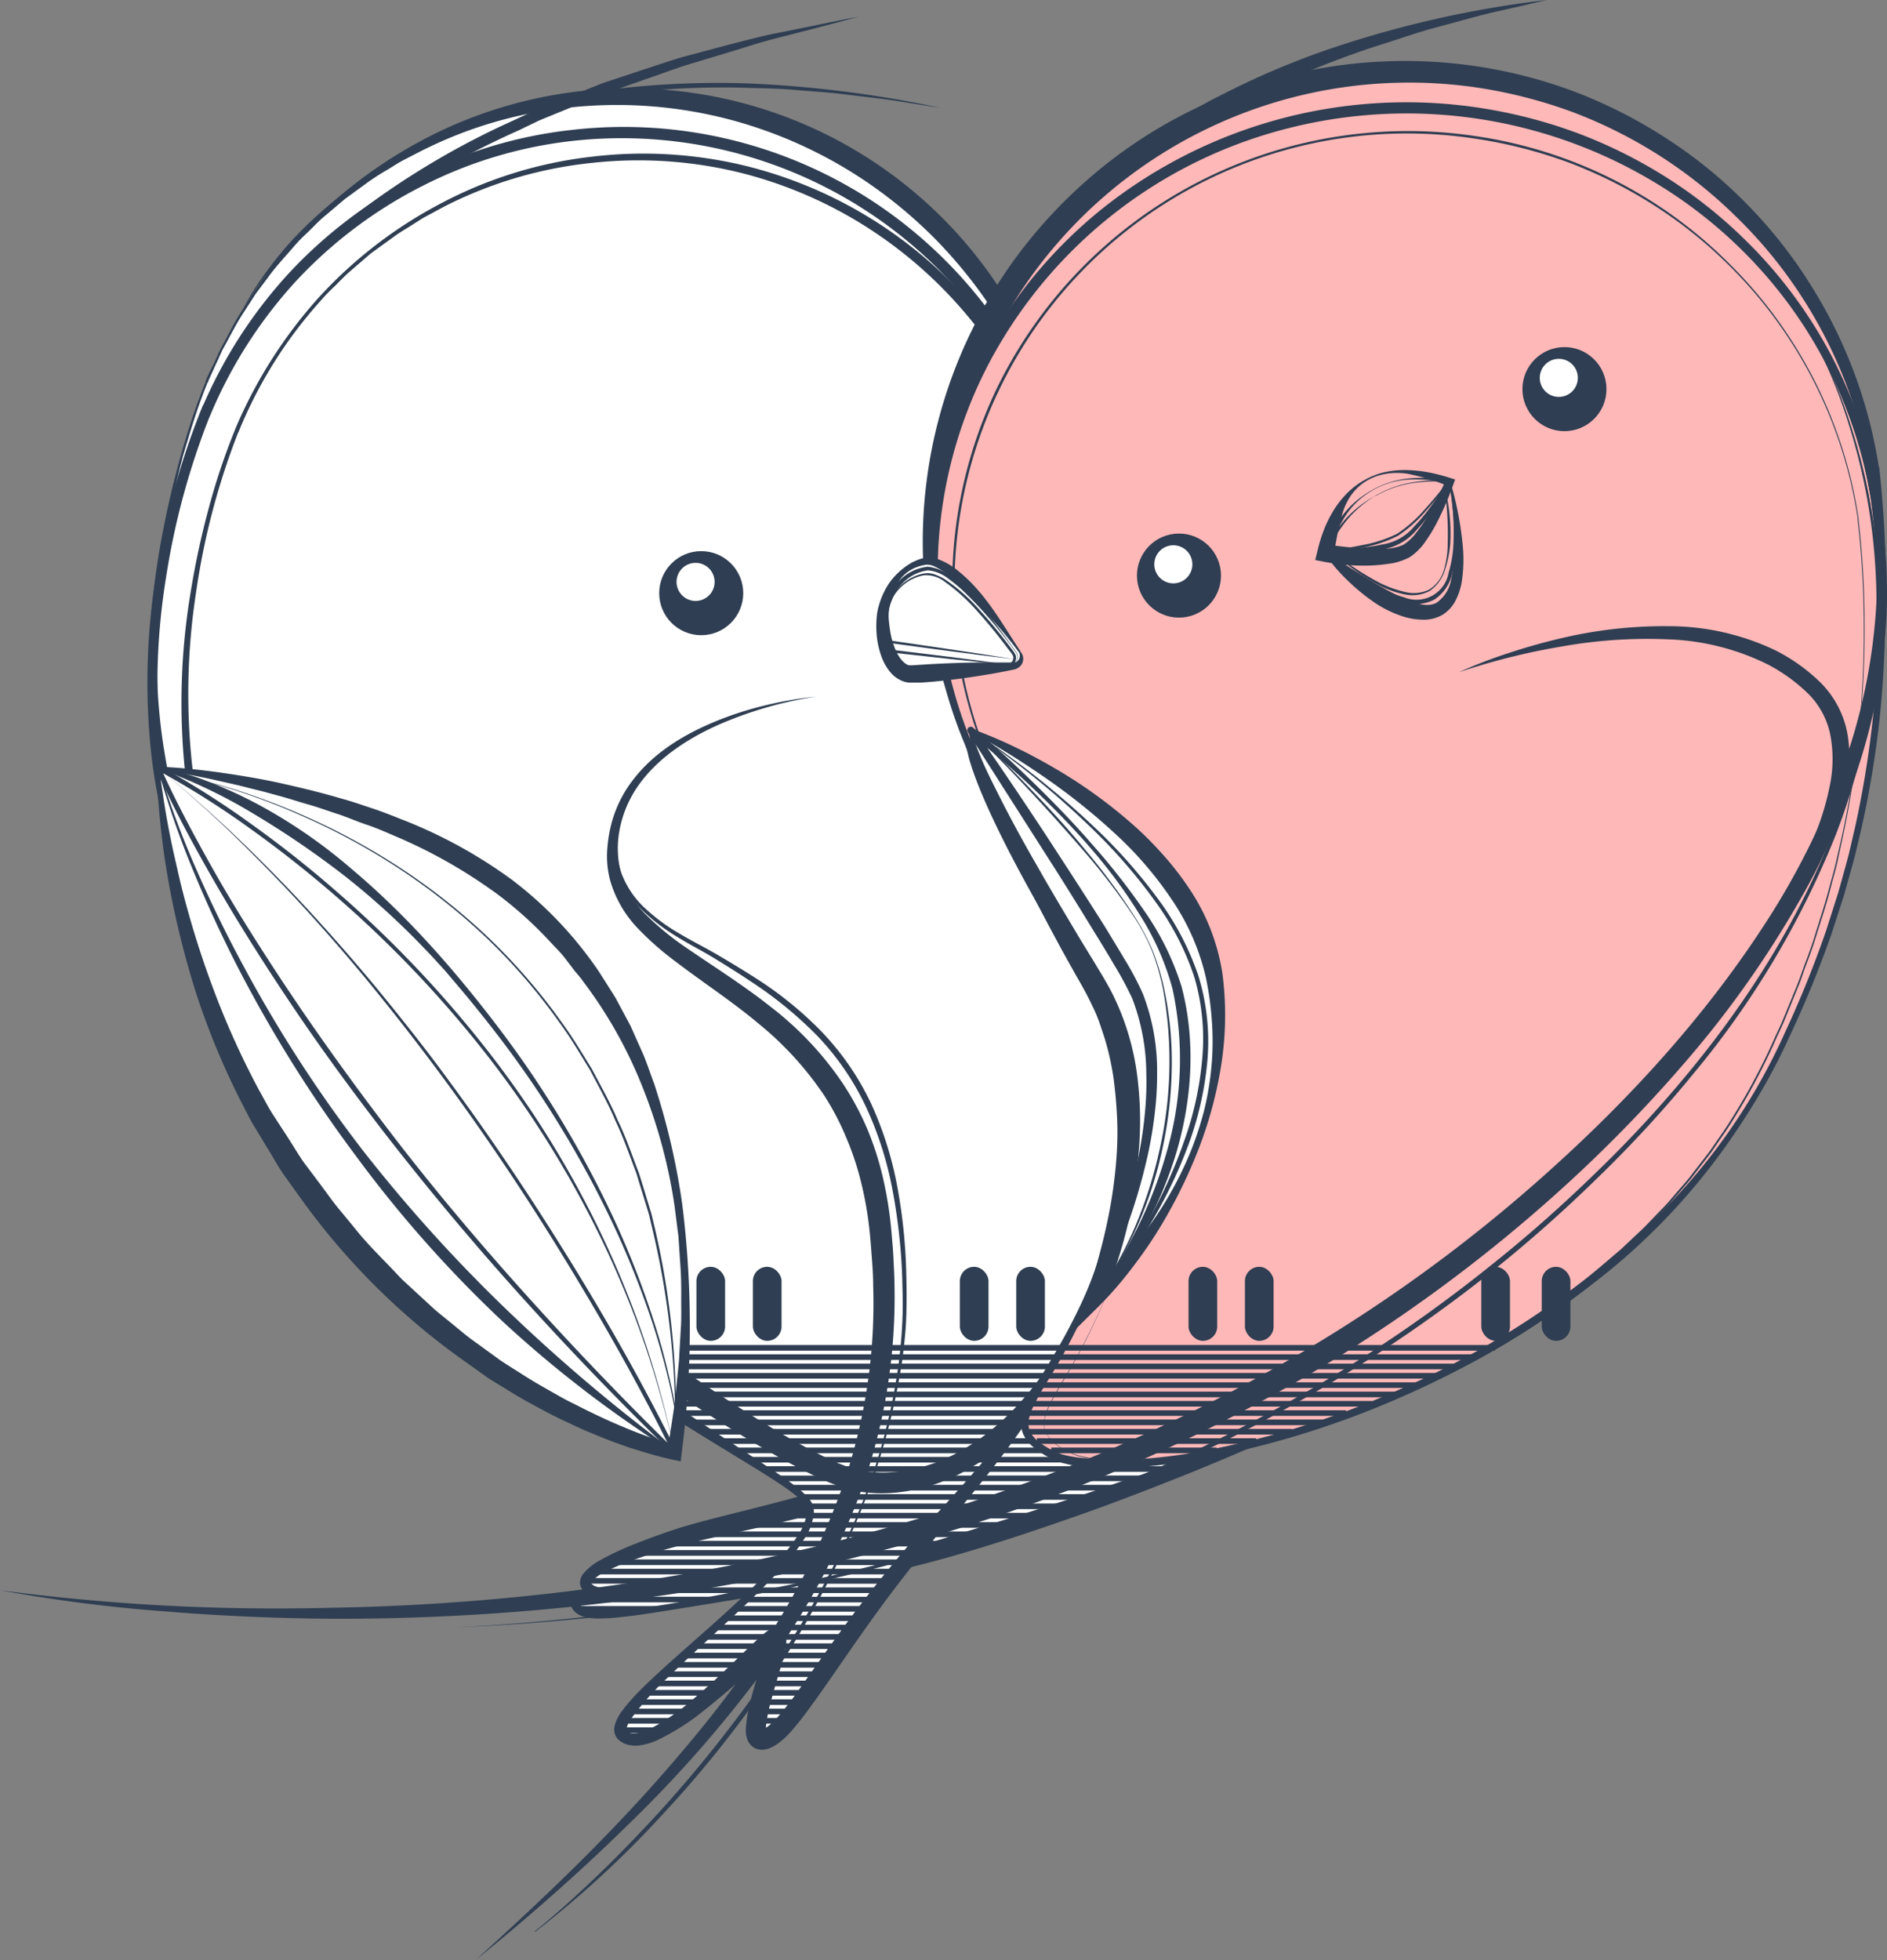<svg xmlns="http://www.w3.org/2000/svg" viewBox="0 0 334.98 347.84"><rect x="0" y="0" width="334.98" height="347.84" fill="#808080" stroke="none"/><defs><style>.cls-1{fill:#fff;}.cls-2{fill:#2f3e52;}.cls-3{fill:none;stroke:#2f3e52;stroke-miterlimit:10;}.cls-4{fill:#ffb8b8;}</style></defs><title>Asset 1</title><g id="Layer_2" data-name="Layer 2"><g id="Layer_1-2" data-name="Layer 1"><path class="cls-1" d="M232.09,252.11s-54.85,22.31-88.44,28.61-40,7.19-41.46,4.2c-.63-1.33,3.49-2.5,3.49-2.5s-8.81-2.31,13.67-9.29c18.8-5.83,59.08-8.25,74.63-44.76Z"/><path class="cls-2" d="M232.28,252.13a4.11,4.11,0,0,1-.58.38l-.53.25-1,.47-2,.92-4,1.8c-2.68,1.16-5.36,2.35-8.07,3.46-5.4,2.27-10.85,4.4-16.32,6.48s-11,4-16.56,5.87-11.16,3.61-16.82,5.15c-2.82.79-5.69,1.46-8.54,2.14s-5.74,1.26-8.64,1.79c-5.8,1.09-11.57,1.85-17.35,2.81l-8.66,1.42c-2.89.46-5.77.94-8.68,1.37q-2.17.33-4.38.55a32.29,32.29,0,0,1-4.47.24,11.57,11.57,0,0,1-1.17-.11,8.83,8.83,0,0,1-1.21-.3,3.7,3.7,0,0,1-1.18-.72,2,2,0,0,1-.47-.55l-.2-.31a2.15,2.15,0,0,1-.15-.57,1.69,1.69,0,0,1,.33-1,3.08,3.08,0,0,1,.53-.55,6.67,6.67,0,0,1,1.07-.68,14.48,14.48,0,0,1,2.17-.89v1.73a3.72,3.72,0,0,1-2-1.18,2,2,0,0,1-.42-1.51,2.7,2.7,0,0,1,.51-1.23,9.88,9.88,0,0,1,3-2.44,50.32,50.32,0,0,1,6.44-3c2.19-.87,4.37-1.65,6.6-2.4s4.5-1.35,6.75-1.94c9-2.31,18-4.32,26.48-7.54a79.61,79.61,0,0,0,23.46-13.12,58.37,58.37,0,0,0,16-21.23v-.07a1.72,1.72,0,0,1,2.27-.86l.24.13,9.68,6.39,9.46,6.46,9.23,6.32Zm-.4,0c-3.4-2-6.72-3.91-10-5.8L212,240.76l-9.59-5.41L193,229.87l2.54-.8a62.71,62.71,0,0,1-6.83,12.54,59.56,59.56,0,0,1-9.7,10.55,68,68,0,0,1-11.82,8,89,89,0,0,1-13,5.61c-8.89,3.12-18.07,5-27.07,7-2.25.48-4.48,1-6.67,1.58s-4.41,1.25-6.57,2a46.67,46.67,0,0,0-6.28,2.5,8.37,8.37,0,0,0-2.47,1.72,1,1,0,0,0-.2.33V281a2,2,0,0,0,.94.58h.05a.89.89,0,0,1,.59,1.11h0a.9.9,0,0,1-.62.6A12.87,12.87,0,0,0,104,284a5.19,5.19,0,0,0-.81.45c-.24.15-.31.35-.29.22h0l.1.15a.76.76,0,0,0,.22.29,2,2,0,0,0,.66.43,7.91,7.91,0,0,0,.91.25c.34,0,.67.09,1,.12a48.17,48.17,0,0,0,8.6-.61c2.89-.37,5.76-.87,8.63-1.38s5.74-1.07,8.6-1.66c5.71-1.19,11.46-2.42,17.07-3.81,2.82-.7,5.61-1.51,8.41-2.28l4.18-1.26c1.4-.4,2.79-.8,4.18-1.24,5.56-1.7,11.13-3.39,16.69-5.15,2.78-.86,5.54-1.79,8.32-2.68S196,264,198.78,263l16.61-5.55,8.3-2.79,4.16-1.39,2.08-.69,1-.35a2.1,2.1,0,0,0,.48-.15c.09,0,.3,0,.48,0Z"/><line class="cls-3" x1="170.6" y1="255.74" x2="222.87" y2="255.74"/><line class="cls-3" x1="167.85" y1="257.4" x2="218.55" y2="257.4"/><line class="cls-3" x1="164.81" y1="259.05" x2="214.17" y2="259.05"/><line class="cls-3" x1="161.42" y1="260.71" x2="209.71" y2="260.71"/><line class="cls-3" x1="157.62" y1="262.36" x2="205.18" y2="262.36"/><line class="cls-3" x1="153.26" y1="264.02" x2="200.57" y2="264.02"/><line class="cls-3" x1="148.29" y1="265.67" x2="195.87" y2="265.67"/><line class="cls-3" x1="142.57" y1="267.33" x2="191.07" y2="267.33"/><line class="cls-3" x1="136.05" y1="268.98" x2="186.15" y2="268.98"/><line class="cls-3" x1="129.01" y1="270.64" x2="181.1" y2="270.64"/><line class="cls-3" x1="122.3" y1="272.29" x2="175.88" y2="272.29"/><line class="cls-3" x1="116.82" y1="273.95" x2="170.46" y2="273.95"/><line class="cls-3" x1="112.15" y1="275.6" x2="164.78" y2="275.6"/><line class="cls-3" x1="108.29" y1="277.25" x2="158.74" y2="277.25"/><line class="cls-3" x1="105.45" y1="278.91" x2="152.12" y2="278.91"/><line class="cls-3" x1="144.46" y1="280.56" x2="104.03" y2="280.56"/><line class="cls-3" x1="105.13" y1="282.22" x2="135.61" y2="282.22"/><line class="cls-3" x1="102.58" y1="283.87" x2="126.51" y2="283.87"/><line class="cls-3" x1="102.61" y1="285.53" x2="116.65" y2="285.53"/><path class="cls-1" d="M190.72,238.17s-6.44,12.23-23.44,31.23c-18.71,20.91-26.23,37.53-31.47,39.28s3.93-19,1.74-18.11-21,21.86-26.9,17.49,37.37-32.3,32.9-41.15c-3.15-6.23-54.34-27.88-87-75.79Z"/><path class="cls-2" d="M190.91,238.09a.73.73,0,0,1-.07.3l-.07.14-.14.28-.29.55-.58,1.09-1.21,2.14c-.82,1.42-1.7,2.81-2.58,4.19-1.78,2.76-3.64,5.47-5.55,8.14-3.84,5.33-8,10.46-12.25,15.44s-8.26,10-12.12,15.28-7.45,10.65-11.25,16c-1,1.35-1.93,2.69-3,4-.53.66-1.08,1.32-1.7,2a13.05,13.05,0,0,1-2.12,1.87,6.76,6.76,0,0,1-1.47.78,3.58,3.58,0,0,1-1.12.24,2.7,2.7,0,0,1-1.68-.46,2.86,2.86,0,0,1-1-1.27,4.17,4.17,0,0,1-.27-1,8,8,0,0,1,0-1.59,29.75,29.75,0,0,1,1-5.15c.43-1.62.9-3.21,1.37-4.77s1-3.14,1.31-4.57a3.16,3.16,0,0,1,.09-.48c0-.14,0-.3,0-.19a1,1,0,0,0,.06.25,1.5,1.5,0,0,0,.54.69,1.52,1.52,0,0,0,1.14.26,1.07,1.07,0,0,0,.27-.08h0c.1-.06-.09.06-.19.14-.54.41-1.16,1-1.76,1.49l-3.63,3.28c-2.45,2.19-5,4.36-7.57,6.4a41.52,41.52,0,0,1-8.55,5.43,12,12,0,0,1-2.61.79,5.5,5.5,0,0,1-3.06-.26c-.25-.13-.5-.28-.74-.43a2.44,2.44,0,0,1-.73-.77,2.66,2.66,0,0,1-.26-2,7.4,7.4,0,0,1,1.28-2.55,32.26,32.26,0,0,1,3.34-3.81c1.17-1.18,2.38-2.3,3.59-3.41,4.85-4.44,9.86-8.64,14.59-13.14a91.42,91.42,0,0,0,6.81-7,34.32,34.32,0,0,0,2.91-3.84,8.73,8.73,0,0,0,1.6-4.19,2.44,2.44,0,0,0-.74-1.77,14.34,14.34,0,0,0-1.75-1.53c-1.27-1-2.64-1.85-4-2.75-2.75-1.75-5.55-3.43-8.34-5.14-5.59-3.41-11.15-6.9-16.61-10.56a239.54,239.54,0,0,1-31-24.41,191.13,191.13,0,0,1-26-29.91L51.2,187l6,2C62.87,191,68.52,193,74.2,195s11.32,4,17,6L108,207.06l16.79,6.19,16.73,6.17,16.57,6.21Zm-.37.15L156.21,227l-17-5.55-16.81-5.59-16.76-5.57L89,204.68q-8.32-2.82-16.6-5.73c-5.5-1.95-11-3.85-16.55-5.85l2.42-3.1a187.24,187.24,0,0,0,25,29.65,267.36,267.36,0,0,0,29.92,25c5.27,3.84,10.68,7.49,16.15,11.08l8.2,5.42c1.36.93,2.72,1.84,4,2.89a15.44,15.44,0,0,1,1.91,1.73,3.47,3.47,0,0,1,.43.57,2.38,2.38,0,0,1,.35.65,3.83,3.83,0,0,1,.25,1.44,10,10,0,0,1-1.84,4.87,35.5,35.5,0,0,1-3,4c-2.18,2.49-4.51,4.81-6.87,7.09-4.75,4.53-9.65,8.88-14.33,13.42a52.35,52.35,0,0,0-6.38,7.17,5.55,5.55,0,0,0-.86,1.83v.4s0,0,.13.1a1.3,1.3,0,0,0,.33.17c1,.36,2.48-.07,3.82-.7a39.33,39.33,0,0,0,7.76-5.39c2.46-2.08,4.82-4.3,7.16-6.56,1.17-1.14,2.34-2.27,3.55-3.4.62-.57,1.2-1.13,1.95-1.72a4.86,4.86,0,0,1,.83-.54l.15-.07a2.5,2.5,0,0,1,.42-.12,2,2,0,0,1,.65,0,1.86,1.86,0,0,1,.78.32,2,2,0,0,1,.7.94,2.32,2.32,0,0,1,.13.55,4.31,4.31,0,0,1,0,1,4.12,4.12,0,0,1-.12.73c-.37,1.76-.83,3.3-1.3,4.89s-.92,3.12-1.32,4.66a26.82,26.82,0,0,0-.86,4.48,4.68,4.68,0,0,0,0,.86.84.84,0,0,0,0,.15.75.75,0,0,0-.28-.3,1,1,0,0,0-.52-.17h.06a3.27,3.27,0,0,0,.69-.37,16.54,16.54,0,0,0,3.08-3.1c1-1.22,2-2.52,2.9-3.83,3.77-5.29,7.53-10.71,11.56-15.91s8.25-10.27,12.72-15.11S174.88,259.08,179,254c2.05-2.53,4.06-5.1,6-7.74,1-1.32,1.9-2.65,2.82-4l1.37-2,.66-1,.32-.52.16-.26.08-.12a.1.1,0,0,0,.13-.14Z"/><line class="cls-3" x1="103.63" y1="239.2" x2="187.6" y2="239.2"/><line class="cls-3" x1="105.85" y1="240.85" x2="187.6" y2="240.85"/><line class="cls-3" x1="187.6" y1="242.51" x2="108.11" y2="242.51"/><line class="cls-3" x1="187.06" y1="244.16" x2="110.43" y2="244.16"/><line class="cls-3" x1="112.78" y1="245.82" x2="185.95" y2="245.82"/><line class="cls-3" x1="184.82" y1="247.47" x2="115.18" y2="247.47"/><line class="cls-3" x1="183.65" y1="249.13" x2="117.63" y2="249.13"/><line class="cls-3" x1="182.45" y1="250.78" x2="120.11" y2="250.78"/><line class="cls-3" x1="181.23" y1="252.44" x2="122.64" y2="252.44"/><line class="cls-3" x1="179.99" y1="254.09" x2="125.2" y2="254.09"/><line class="cls-3" x1="178.71" y1="255.75" x2="127.79" y2="255.75"/><line class="cls-3" x1="177.41" y1="257.4" x2="130.4" y2="257.4"/><line class="cls-3" x1="176.09" y1="259.06" x2="133.02" y2="259.06"/><line class="cls-3" x1="174.74" y1="260.71" x2="135.61" y2="260.71"/><line class="cls-3" x1="173.37" y1="262.37" x2="138.13" y2="262.37"/><line class="cls-3" x1="171.98" y1="264.02" x2="140.49" y2="264.02"/><line class="cls-3" x1="170.56" y1="265.67" x2="142.53" y2="265.67"/><line class="cls-3" x1="169.12" y1="267.33" x2="143.72" y2="267.33"/><line class="cls-3" x1="167.66" y1="268.98" x2="143.82" y2="268.98"/><line class="cls-3" x1="166.19" y1="270.64" x2="143.35" y2="270.64"/><line class="cls-3" x1="164.75" y1="272.29" x2="142.53" y2="272.29"/><line class="cls-3" x1="163.33" y1="273.95" x2="141.44" y2="273.95"/><line class="cls-3" x1="161.95" y1="275.6" x2="140.18" y2="275.6"/><line class="cls-3" x1="160.59" y1="277.26" x2="138.78" y2="277.26"/><line class="cls-3" x1="159.25" y1="278.91" x2="137.27" y2="278.91"/><line class="cls-3" x1="157.94" y1="280.57" x2="135.68" y2="280.57"/><line class="cls-3" x1="156.66" y1="282.22" x2="134.02" y2="282.22"/><line class="cls-3" x1="155.39" y1="283.88" x2="132.3" y2="283.88"/><line class="cls-3" x1="154.15" y1="285.53" x2="130.54" y2="285.53"/><line class="cls-3" x1="152.93" y1="287.19" x2="128.75" y2="287.19"/><line class="cls-3" x1="151.72" y1="288.84" x2="126.93" y2="288.84"/><line class="cls-3" x1="150.53" y1="290.5" x2="125.1" y2="290.5"/><line class="cls-3" x1="149.36" y1="292.15" x2="137.74" y2="292.15"/><line class="cls-3" x1="123.27" y1="292.15" x2="135.57" y2="292.15"/><line class="cls-3" x1="148.19" y1="293.81" x2="137.33" y2="293.81"/><line class="cls-3" x1="121.45" y1="293.81" x2="133.78" y2="293.81"/><line class="cls-3" x1="119.65" y1="295.46" x2="132" y2="295.46"/><line class="cls-3" x1="147.04" y1="295.46" x2="136.85" y2="295.46"/><line class="cls-3" x1="117.88" y1="297.12" x2="130.21" y2="297.12"/><line class="cls-3" x1="145.88" y1="297.12" x2="136.36" y2="297.12"/><line class="cls-3" x1="116.16" y1="298.77" x2="128.39" y2="298.77"/><line class="cls-3" x1="144.72" y1="298.77" x2="135.88" y2="298.77"/><line class="cls-3" x1="114.52" y1="300.43" x2="126.5" y2="300.43"/><line class="cls-3" x1="143.55" y1="300.43" x2="135.41" y2="300.43"/><line class="cls-3" x1="142.36" y1="302.08" x2="134.97" y2="302.08"/><line class="cls-3" x1="112.99" y1="302.08" x2="124.54" y2="302.08"/><line class="cls-3" x1="111.63" y1="303.74" x2="122.45" y2="303.74"/><line class="cls-3" x1="141.11" y1="303.74" x2="134.58" y2="303.74"/><line class="cls-3" x1="110.57" y1="305.39" x2="120.17" y2="305.39"/><line class="cls-3" x1="139.78" y1="305.39" x2="134.29" y2="305.39"/><line class="cls-3" x1="110.11" y1="307.05" x2="117.49" y2="307.05"/><line class="cls-3" x1="138.23" y1="307.05" x2="134.17" y2="307.05"/><path class="cls-1" d="M36.67,67.83h0c12-29.77,40.62-50.71,74-50.71,44.22,0,80.07,36.8,80.07,82.2,0,2.48-.13,4.93-.34,7.36h0v.05q-.34,3.94-1,7.76c-5.43,48,14.68,61.14,10.5,92.47-5.45,40.81-29.06,59.21-47.63,55.84-12.66-2.3-77-44.88-109-90.39S36.67,67.83,36.67,67.83Z"/><path class="cls-2" d="M36.58,67.66c-.18.2,0,0-.07.06v-.15l.09-.21.18-.41.37-.82L38,64.47c.5-1.09.94-2.21,1.54-3.26,1.15-2.11,2.2-4.28,3.54-6.27l1.92-3L47.07,49c1.35-2,3-3.76,4.51-5.63a83.29,83.29,0,0,1,22.47-18,78.46,78.46,0,0,1,103.46,25.9A84.1,84.1,0,0,1,189.2,77.86a86.08,86.08,0,0,1,2,28.89l-.6-.85h0l.67.18-.07.71c-.22,2.19-.53,4.52-.93,6.75a29.17,29.17,0,0,0-.41,3.34l-.31,3.36c-.09,1.12-.24,2.24-.29,3.36l-.1,3.38-.1,3.38c0,1.13.05,2.25.07,3.38a112.71,112.71,0,0,0,3.92,26.7c2.24,8.74,5.4,17.29,7.14,26.3l.57,3.39c.2,1.13.24,2.28.36,3.43a61.2,61.2,0,0,1,.25,6.9v.86l-.07.86-.14,1.72c-.1,1.15-.17,2.3-.29,3.44l-.47,3.4-.57,3.39A87.39,87.39,0,0,1,191,240.18a60.06,60.06,0,0,1-8,11.41,46.5,46.5,0,0,1-5,4.89,39.57,39.57,0,0,1-5.8,4.07,31.77,31.77,0,0,1-13.58,4.38,25.77,25.77,0,0,1-7.3-.44,36.92,36.92,0,0,1-6.73-2.58c-4.18-2-8.15-4.29-12.07-6.65s-7.75-4.84-11.53-7.39A370.19,370.19,0,0,1,78.06,214c-6.7-6.19-13.18-12.62-19.33-19.37A206.06,206.06,0,0,1,41.65,173.2a85.84,85.84,0,0,1-11.55-25c-.68-2.2-1.12-4.46-1.65-6.69a57.73,57.73,0,0,1-1.12-6.78c-.26-2.27-.51-4.55-.72-6.82s-.26-4.56-.25-6.84A137.36,137.36,0,0,1,29,93.9c.86-4.46,1.93-8.88,3.15-13.25.62-2.18,1.28-4.36,2-6.51q.54-1.61,1.13-3.21l.6-1.59.31-.79.16-.39.08-.2A1.1,1.1,0,0,1,36.58,67.66Zm.18.36v.09l-.08.2-.16.39-.31.79-.59,1.59q-.58,1.59-1.1,3.21c-.71,2.15-1.35,4.32-2,6.5Q30.77,87.32,29.67,94a124.63,124.63,0,0,0-1.75,27,100.67,100.67,0,0,0,1.43,13.4c.34,2.22.88,4.4,1.35,6.59a51.64,51.64,0,0,0,1.86,6.45,86.87,86.87,0,0,0,12,23.76c10.56,14.51,23.08,27.59,36.39,39.71a410.16,410.16,0,0,0,42.32,33.61c3.71,2.56,7.47,5,11.29,7.39s7.71,4.62,11.67,6.58a34.14,34.14,0,0,0,5.91,2.36,22.18,22.18,0,0,0,6.21.43,28.94,28.94,0,0,0,12.12-3.76,36.14,36.14,0,0,0,5.38-3.64,43.2,43.2,0,0,0,4.78-4.48,56.91,56.91,0,0,0,7.75-10.69,85.8,85.8,0,0,0,9.18-25l.65-3.3.54-3.32c.14-1.11.23-2.22.35-3.33l.17-1.66.08-.83v-.84a59.33,59.33,0,0,0-.1-6.69c-.1-1.11-.11-2.23-.28-3.34l-.48-3.32c-1.44-8.87-4.57-17.43-6.75-26.26a123.51,123.51,0,0,1-3.86-27c0-1.14-.12-2.28-.09-3.42l.08-3.41.08-3.42c0-1.14.16-2.28.23-3.41l.26-3.42a30.1,30.1,0,0,1,.36-3.41c.36-2.24.62-4.4.8-6.73l.59.89h0l-.65-.16.05-.69a84.08,84.08,0,0,0-2.72-28.14,81.37,81.37,0,0,0-12-25.44,84.63,84.63,0,0,0-9-10.8,82.25,82.25,0,0,0-10.72-9.07,79.68,79.68,0,0,0-25.3-11.89A78.79,78.79,0,0,0,101.9,19a75.49,75.49,0,0,0-27.1,7.77L71.64,28.4c-1.06.53-2,1.23-3.05,1.83s-2,1.22-3,1.91l-2.89,2.1L61.25,35.3l-1.36,1.15-2.73,2.31c-.89.8-1.7,1.67-2.56,2.5a30,30,0,0,0-2.49,2.56c-1.55,1.82-3.21,3.54-4.59,5.49l-2.15,2.86-1.93,3c-1.35,2-2.41,4.12-3.56,6.22-.6,1-1,2.15-1.55,3.23l-.74,1.63-.37.82-.18.41-.09.2v.15c-.12.09.05,0-.19.17Z"/><path class="cls-2" d="M150.71,262l-3.44-1.46c-1.13-.53-2.23-1.11-3.35-1.66s-2.22-1.14-3.3-1.75l-3.27-1.81-6.41-3.84-6.3-4c-8.33-5.48-16.36-11.4-24.2-17.55-3.94-3.05-7.76-6.26-11.58-9.47l-5.6-5c-1.89-1.63-3.69-3.35-5.51-5.07L75,207.83q-1.37-1.27-2.68-2.61l-5.27-5.32c-1.73-1.8-3.39-3.67-5.09-5.5-.84-.93-1.7-1.82-2.52-2.77L57,188.76l-2.41-2.87-1.2-1.44L52.3,183l-4.51-6a89.23,89.23,0,0,1-7.55-13,88.46,88.46,0,0,1-7.58-29,118.9,118.9,0,0,1,1.2-30A146.7,146.7,0,0,1,37,90.39a118,118,0,0,1,4.75-14.2l.11-.27.28.06h0l-.4.21a83.47,83.47,0,0,1,14.8-23.34A79.16,79.16,0,0,1,78.46,36a75.24,75.24,0,0,1,26.44-8.17,76.76,76.76,0,0,1,27.68,1.66,77.77,77.77,0,0,1,45,31.07,79.88,79.88,0,0,1,14.14,53l-.79-1.11h0l.87.22-.09.95c-.16,1.76-.4,3.72-.69,5.55l-.24,1.39a10,10,0,0,0-.17,1.35l-.24,2.75c-.13,1.84-.37,3.66-.42,5.5l-.15,5.54a110.79,110.79,0,0,0,2.13,22c1.44,7.24,3.64,14.32,5.69,21.51a76.56,76.56,0,0,1,3.51,22.21,86.45,86.45,0,0,1-3.52,22.2,75.27,75.27,0,0,1-9.18,20.47,46.14,46.14,0,0,1-16.1,15.46,31.34,31.34,0,0,1-5.15,2.28,27.38,27.38,0,0,1-5.47,1.3,23.83,23.83,0,0,1-5.61.14,12,12,0,0,1-1.39-.16c-.46-.08-.93-.12-1.39-.24a20,20,0,0,1-2.66-.88l.07-.19a19.79,19.79,0,0,0,2.65.81c.45.1.91.14,1.37.2a11.8,11.8,0,0,0,1.38.13,23.45,23.45,0,0,0,5.52-.26,26.89,26.89,0,0,0,5.35-1.39,30.72,30.72,0,0,0,5-2.34,40,40,0,0,0,8.68-6.79,51.2,51.2,0,0,0,6.85-8.66,74,74,0,0,0,8.73-20.26,87.28,87.28,0,0,0,3.23-21.82,74.82,74.82,0,0,0-3.64-21.7c-2.09-7.11-4.43-14.24-5.88-21.62a112.84,112.84,0,0,1-2.21-22.39l.14-5.63c0-1.88.29-3.75.42-5.63l.24-2.81a10.65,10.65,0,0,1,.18-1.42l.23-1.36c.29-1.84.5-3.58.68-5.53l.78,1.17h0l-.83-.21v-.9l.31-6.82c0-2.27-.09-4.55-.3-6.82a79.94,79.94,0,0,0-2.27-13.44,78,78,0,0,0-30.49-44,76.36,76.36,0,0,0-24.69-11.47A75.48,75.48,0,0,0,105,28.92a74.33,74.33,0,0,0-26.2,7.77l-3,1.62a13.88,13.88,0,0,0-1.48.87l-1.45.92c-1,.63-2,1.2-2.89,1.87l-2.77,2-1.38,1-1.3,1.12-2.61,2.25c-.86.76-1.64,1.61-2.46,2.41a31.09,31.09,0,0,0-2.4,2.47A79.31,79.31,0,0,0,42.43,76.46l-.11.27L42,76.67h0l.39-.2a127.77,127.77,0,0,0-7.59,28.7A118.09,118.09,0,0,0,34,134.79a89.45,89.45,0,0,0,2.71,14.54,81,81,0,0,0,12.46,26.62l4.48,5.92,1.11,1.49,1.2,1.42,2.38,2.86,2.38,2.86c.8.94,1.66,1.84,2.48,2.77,1.68,1.83,3.31,3.69,5,5.49l5.21,5.32q1.29,1.34,2.65,2.61l2.69,2.57q10.78,10.27,22.42,19.61c7.73,6.24,15.67,12.23,23.87,17.85s16.56,11.08,25.66,15.09Z"/><path class="cls-2" d="M149,261.86l-3.52-1.49c-1.16-.53-2.29-1.13-3.43-1.69s-2.27-1.16-3.38-1.79l-3.3-1.89-6.57-3.92-6.46-4.1c-8.54-5.58-16.81-11.56-24.89-17.8S81.54,216.39,74,209.46c-1.86-1.75-3.78-3.44-5.58-5.24L63,198.87c-1.81-1.8-3.51-3.71-5.26-5.57l-2.61-2.8-2.49-2.91-2.49-2.91c-.83-1-1.67-1.93-2.43-3l-4.72-6a88.77,88.77,0,0,1-8-13.18,90.68,90.68,0,0,1-8.24-29.57,118.63,118.63,0,0,1,.92-30.7,133.5,133.5,0,0,1,8.08-29.66l.28-.68.75.16h0l-1,.54A83.71,83.71,0,0,1,51.28,48.49,82,82,0,0,1,74.1,31.26a79.08,79.08,0,0,1,27.39-8.2,80.63,80.63,0,0,1,54.65,13.47,81.58,81.58,0,0,1,20.41,20,80,80,0,0,1,12.22,25.82,81,81,0,0,1,2.45,28.45l-.63-.88h0l.69.18-.07.75c-.17,1.82-.42,3.79-.73,5.67l-.25,1.42a10.31,10.31,0,0,0-.17,1.38l-.25,2.82-.26,2.82c-.08.94-.19,1.88-.19,2.82l-.17,5.67A111.49,111.49,0,0,0,191.37,156c1.48,7.42,3.8,14.65,5.93,22a76.27,76.27,0,0,1,3.59,22.61,86.74,86.74,0,0,1-3.72,22.58,74.93,74.93,0,0,1-9.52,20.75,53.29,53.29,0,0,1-7.34,8.77,41.15,41.15,0,0,1-9.2,6.76,32.21,32.21,0,0,1-5.25,2.27,27.92,27.92,0,0,1-5.56,1.3,25.07,25.07,0,0,1-5.7.15,13,13,0,0,1-1.42-.16c-.47-.08-.94-.12-1.41-.23a21,21,0,0,1-2.71-.87,21,21,0,0,0,2.72.84c.46.11.94.15,1.41.22a13,13,0,0,0,1.42.14,25,25,0,0,0,5.68-.21,27.76,27.76,0,0,0,5.51-1.36,32,32,0,0,0,5.18-2.32,40.81,40.81,0,0,0,9-6.81,52.82,52.82,0,0,0,7.17-8.78A74.25,74.25,0,0,0,196.34,223a88.19,88.19,0,0,0,3.45-22.36,75.15,75.15,0,0,0-3.7-22.26c-2.16-7.27-4.56-14.54-6.1-22a112.92,112.92,0,0,1-2.37-22.8l.13-5.74c0-1,.1-1.91.18-2.87l.24-2.87.24-2.87a10.87,10.87,0,0,1,.17-1.44l.23-1.39c.3-1.88.51-3.68.69-5.65l.62.93h0l-.69-.17.06-.71A79.86,79.86,0,0,0,187,82.92a78.17,78.17,0,0,0-12-25.23A79.57,79.57,0,0,0,101.72,25,77.36,77.36,0,0,0,75,33,80.07,80.07,0,0,0,52.66,49.77,81.87,81.87,0,0,0,37.52,73.24l-.3.7-.74-.16h0l1-.52a131.91,131.91,0,0,0-8,29.2,118,118,0,0,0-1,30.26,89.12,89.12,0,0,0,7.9,29.11,87.38,87.38,0,0,0,7.74,13l4.61,6.06c.75,1,1.58,2,2.4,3l2.46,2.91,2.46,2.91,2.58,2.8c1.74,1.86,3.41,3.77,5.2,5.58l5.38,5.41c1.79,1.81,3.69,3.5,5.53,5.26l2.78,2.61,2.85,2.54c1.91,1.68,3.79,3.4,5.72,5.06L92,223.86c1.94,1.65,4,3.19,5.94,4.8,8,6.32,16.17,12.39,24.64,18.06l6.4,4.17,6.52,4,3.32,1.89c1.1.64,2.21,1.26,3.36,1.82s2.26,1.18,3.41,1.73Z"/><line class="cls-3" x1="189.82" y1="239.2" x2="112.17" y2="239.2"/><line class="cls-3" x1="114.45" y1="240.85" x2="188.88" y2="240.85"/><line class="cls-3" x1="116.76" y1="242.51" x2="187.86" y2="242.51"/><line class="cls-3" x1="119.12" y1="244.16" x2="186.78" y2="244.16"/><line class="cls-3" x1="121.52" y1="245.82" x2="185.63" y2="245.82"/><line class="cls-3" x1="123.96" y1="247.47" x2="184.38" y2="247.47"/><line class="cls-3" x1="126.46" y1="249.13" x2="183.03" y2="249.13"/><line class="cls-3" x1="129.01" y1="250.78" x2="181.56" y2="250.78"/><line class="cls-3" x1="131.63" y1="252.44" x2="179.95" y2="252.44"/><line class="cls-3" x1="134.32" y1="254.09" x2="178.18" y2="254.09"/><line class="cls-3" x1="137.1" y1="255.75" x2="176.2" y2="255.75"/><line class="cls-3" x1="140.01" y1="257.4" x2="173.96" y2="257.4"/><line class="cls-3" x1="143.09" y1="259.06" x2="171.28" y2="259.06"/><line class="cls-3" x1="146.45" y1="260.71" x2="167.97" y2="260.71"/><path class="cls-2" d="M144.89,123.62a69.37,69.37,0,0,0-17.32,5c-5.45,2.43-10.65,5.8-14.11,10.59a20.16,20.16,0,0,0-3.46,8,17.48,17.48,0,0,0,.45,8.49,18,18,0,0,0,4.6,7,49.7,49.7,0,0,0,6.83,5.53c4.91,3.38,10.09,6.61,14.93,10.45a58,58,0,0,1,12.78,13.57,50.73,50.73,0,0,1,4.45,8.3,54.62,54.62,0,0,1,2.82,9,68.29,68.29,0,0,1,1.4,9.21c.14,1.53.28,3.05.35,4.59s.16,3.07.18,4.6A102.56,102.56,0,0,1,153,264.2a128.76,128.76,0,0,1-17.41,32.17,221.31,221.31,0,0,1-24,27.37c-8.64,8.5-17.75,16.49-27.14,24.1,8.95-8.13,17.79-16.38,26.06-25.17,4.16-4.37,8.14-8.9,12-13.51s7.54-9.38,10.93-14.32a127.33,127.33,0,0,0,16.37-31.74A99,99,0,0,0,155,228c0-1.49-.1-3-.21-4.46s-.21-3-.36-4.45A62.94,62.94,0,0,0,153,210.4a50.67,50.67,0,0,0-2.69-8.3,46.86,46.86,0,0,0-4-7.69,58.39,58.39,0,0,0-11.81-12.88c-4.54-3.8-9.58-7.08-14.45-10.79a52.46,52.46,0,0,1-7-6.17,20.47,20.47,0,0,1-4.73-8.3,16.93,16.93,0,0,1-.56-4.77,24.92,24.92,0,0,1,.62-4.68,21.66,21.66,0,0,1,4-8.42c3.83-5,9.29-8.19,14.89-10.48a60.65,60.65,0,0,1,8.67-2.76A67.66,67.66,0,0,1,144.89,123.62Z"/><path class="cls-2" d="M94.92,342.76c4-3.2,7.78-6.68,11.47-10.22s7.23-7.25,10.68-11a229.31,229.31,0,0,0,19.08-24,159.14,159.14,0,0,0,15.15-26.66,105.26,105.26,0,0,0,8.3-29.45c.31-2.54.52-5.09.61-7.64s0-5.11-.07-7.66a103.4,103.4,0,0,0-1.75-15.2,62,62,0,0,0-4.66-14.49,47.57,47.57,0,0,0-8.55-12.51,70.13,70.13,0,0,0-11.78-9.67c-2.12-1.43-4.29-2.78-6.47-4.12s-4.47-2.48-6.66-3.84a33.82,33.82,0,0,1-6.17-4.68,16.72,16.72,0,0,1-4.22-6.48,15.07,15.07,0,0,1-.46-7.69A25.93,25.93,0,0,1,112,140.2h.09a25.73,25.73,0,0,0-2.39,7.25,14.89,14.89,0,0,0,.61,7.49,16.21,16.21,0,0,0,4.18,6.23,33.22,33.22,0,0,0,6.12,4.51c2.19,1.32,4.48,2.44,6.72,3.75s4.41,2.63,6.57,4a65.06,65.06,0,0,1,12,9.71,48.07,48.07,0,0,1,8.76,12.76,63,63,0,0,1,4.64,14.76A96.26,96.26,0,0,1,160.88,226c.07,2.57.09,5.15,0,7.72s-.38,5.13-.72,7.68a116.05,116.05,0,0,1-8.51,29.52,166.64,166.64,0,0,1-14.78,27A201.94,201.94,0,0,1,117.63,322,179.53,179.53,0,0,1,95,342.84Z"/><path class="cls-2" d="M42.47,61.6c.24-.62.56-1.21.84-1.82l1-1.75c.71-1.13,1.44-2.26,2.22-3.35s1.61-2.15,2.45-3.19l2.64-3c.87-1,1.89-1.91,2.82-2.87a33.21,33.21,0,0,1,2.92-2.77l3.06-2.62c.51-.43,1-.88,1.54-1.3l1.61-1.2A141.7,141.7,0,0,1,91.2,21.35l3.64-1.7c1.22-.54,2.48-1,3.72-1.51l7.46-3c1.23-.52,2.53-.88,3.79-1.32l3.81-1.26c2.54-.83,5.07-1.71,7.64-2.46,5.17-1.37,10.32-2.81,15.51-4,5.24-1,10.46-2.16,15.7-3.15C147.34,4.37,142.17,5.67,137,7c-2.58.68-5.1,1.53-7.65,2.29l-7.64,2.3c-2.53.82-5,1.77-7.53,2.62l-3.76,1.32c-1.25.46-2.52.84-3.74,1.38l-7.38,3c-1.23.51-2.47,1-3.68,1.52L92,23.17A158.19,158.19,0,0,0,64.48,38.94l-1.63,1.14c-.53.39-1,.82-1.56,1.23L58.2,43.8c-1.07.79-2,1.74-3,2.62s-2,1.75-2.91,2.71L49.53,52c-.89,1-1.73,2-2.59,3A41.75,41.75,0,0,0,42.47,61.6Z"/><path class="cls-2" d="M42.47,56.24a44,44,0,0,1,4.43-7.47A64.21,64.21,0,0,1,52.44,42,76.6,76.6,0,0,1,65.81,30.9a85.77,85.77,0,0,1,15.45-8.06l2-.82c.68-.26,1.37-.48,2.06-.72,1.38-.46,2.73-1,4.14-1.38l4.19-1.22,4.24-1a125.37,125.37,0,0,1,17.24-2.5,154.28,154.28,0,0,1,17.41-.4A203.12,203.12,0,0,1,167,19.16l-8.58-1.36c-2.87-.4-5.74-.71-8.61-1.07s-5.76-.51-8.64-.77-5.78-.28-8.66-.38a146.39,146.39,0,0,0-34.41,3.1A97,97,0,0,0,66.2,31.55,76.42,76.42,0,0,0,52.8,42.4a63.84,63.84,0,0,0-5.68,6.53A47.32,47.32,0,0,0,42.47,56.24Z"/><path class="cls-4" d="M199.87,208.38h0c-7.86,38.83-26.15,42.49-12.71,49.36s98.05-9.85,128.17-71.87a183.32,183.32,0,0,0,18.42-92.34c-.08-2-.22-4-.44-6s-.39-3.12-.39-3.12h0a84.07,84.07,0,1,0-160.58,45.14h0s.62,9.1,21.88,44.87C200.59,185.21,201.15,197.83,199.87,208.38Z"/><path class="cls-2" d="M200.05,208.47l-.07.09.06-.11c-.6,3.23-1.24,6.46-2.09,9.65a95.76,95.76,0,0,1-3,9.44,108.58,108.58,0,0,1-8.52,17.86c-.8,1.42-1.61,2.84-2.25,4.26s-1,2.85-.56,3.86a7,7,0,0,0,3.08,2.7c.34.17.69.38,1,.53l1,.37a9,9,0,0,0,1.09.27,9.19,9.19,0,0,0,1.12.21,44.11,44.11,0,0,0,9.53.09c3.21-.27,6.42-.7,9.61-1.29a164.37,164.37,0,0,0,37.11-11.59A160.44,160.44,0,0,0,280.64,225c2.6-1.94,5-4.07,7.49-6.18l3.55-3.31c1.18-1.11,2.28-2.3,3.43-3.44a112,112,0,0,0,12.27-15,118,118,0,0,0,9.43-17l1-2.21,1-2.25,1.91-4.51c.64-1.5,1.16-3,1.75-4.57s1.19-3,1.68-4.6c1-3.11,2.06-6.2,2.88-9.37s1.66-6.32,2.4-9.51a186.41,186.41,0,0,0,3.08-19.36,184.65,184.65,0,0,0,.83-19.59,159.3,159.3,0,0,0-1.23-19.51l1.3.46h0l-1.07,1-.23-1.44A82.53,82.53,0,0,0,319.41,52a81.07,81.07,0,0,0-11.17-13.5,83.23,83.23,0,0,0-29.31-18.7A85.82,85.82,0,0,0,262,15.51a82.66,82.66,0,0,0-94.46,79.32,81.82,81.82,0,0,0,6.2,34.17l1.39,3.37-3.37-1.3h0l2.1-1.57v.45a3.62,3.62,0,0,0,.13.59c.09.4.2.8.32,1.21.23.81.51,1.63.79,2.45.58,1.63,1.2,3.27,1.88,4.88,1.33,3.24,2.81,6.44,4.35,9.62,3.08,6.35,6.42,12.59,9.86,18.78l2.62,4.62c.86,1.52,1.77,3.1,2.54,4.75a45.44,45.44,0,0,1,3.36,10.26,58.11,58.11,0,0,1,1.06,10.68c0,1.79-.05,3.57-.19,5.35S200.32,206.64,200.05,208.47Zm-.36-.18c.12-1.69.28-3.45.31-5.23s0-3.53,0-5.29a57,57,0,0,0-1.43-10.42,43.93,43.93,0,0,0-3.62-9.79c-.79-1.54-1.71-3-2.63-4.55l-2.76-4.56c-3.62-6.11-7.15-12.29-10.45-18.62-1.64-3.16-3.23-6.36-4.68-9.65-.74-1.64-1.43-3.3-2.06-5-.31-.86-.62-1.71-.88-2.6-.14-.44-.27-.89-.38-1.35-.06-.22-.11-.47-.17-.71a2.25,2.25,0,0,1-.07-.38,2,2,0,0,0-.07-.47l-.22-2.41,2.32.85h0l-2,2.07a85.19,85.19,0,0,1,10.79-86.25,87.45,87.45,0,0,1,12.66-13.15,84.56,84.56,0,0,1,32.12-16.86,86.32,86.32,0,0,1,36.15-2.08,85.16,85.16,0,0,1,17.57,4.69,87,87,0,0,1,16.12,8.35,82.7,82.7,0,0,1,14,11.55,83.67,83.67,0,0,1,11.17,14.21A85.19,85.19,0,0,1,333.74,84.3l-1.3-.48h0l1.15-1,.15,1.45a192,192,0,0,1-8,78.11c-.45,1.59-1,3.12-1.56,4.69s-1,3.13-1.64,4.66l-1.81,4.61-.91,2.3-1,2.26a113.85,113.85,0,0,1-36,46.88A149.31,149.31,0,0,1,266.37,239a172.34,172.34,0,0,1-17.75,9,160.87,160.87,0,0,1-38,11.37,96.7,96.7,0,0,1-9.92,1.08,46.52,46.52,0,0,1-10.11-.37,11.33,11.33,0,0,1-1.29-.28,11,11,0,0,1-1.29-.35l-1.3-.53c-.41-.19-.76-.42-1.14-.62a16,16,0,0,1-2.2-1.53,6.76,6.76,0,0,1-1.79-2.38,5.2,5.2,0,0,1-.2-3.06,11.16,11.16,0,0,1,.91-2.56,48,48,0,0,1,2.46-4.38c1.7-2.81,3.37-5.59,4.9-8.47a96.52,96.52,0,0,0,4.15-8.84,124.48,124.48,0,0,0,5.85-18.7l.06-.11Z"/><path class="cls-4" d="M199.87,209.71h0c-7.86,37.82-26.15,41.38-12.71,48.08s98.05-9.59,128.17-70a174.48,174.48,0,0,0,18.42-89.93c-.08-2-.22-3.93-.44-5.87s-.39-3-.39-3h0c-6-39.51-40.93-69.83-83.15-69.83-46.43,0-84.07,36.66-84.07,81.87a79.78,79.78,0,0,0,6.61,32h0s.62,8.87,21.88,43.7C200.59,187.14,201.15,199.43,199.87,209.71Z"/><path class="cls-2" d="M200,209.75l-.05.06v-.05a112,112,0,0,1-5.47,18.59,109.48,109.48,0,0,1-8.83,17.25,45.15,45.15,0,0,0-2.32,4.22,9.27,9.27,0,0,0-.72,2.24,3.58,3.58,0,0,0,.37,2.21,5.27,5.27,0,0,0,1.56,1.71,14,14,0,0,0,2,1.26,13.34,13.34,0,0,0,2.18.92,22,22,0,0,0,2.34.47,47.33,47.33,0,0,0,9.62.16c3.21-.24,6.41-.61,9.59-1.16a165.47,165.47,0,0,0,37-11,171,171,0,0,0,17.33-8.54,155.86,155.86,0,0,0,16.14-10.59,123.68,123.68,0,0,0,14.5-12.71,106.91,106.91,0,0,0,21.67-31.64,186.39,186.39,0,0,0,7.23-17.9l1.47-4.6c.24-.77.5-1.53.73-2.3L327,156c.42-1.55.87-3.1,1.26-4.66l1.09-4.7a177.73,177.73,0,0,0,3.1-19,179.69,179.69,0,0,0,.91-19.27,161,161,0,0,0-1.16-19.2l1.23.44h0l-1,.87-.21-1.33a80.42,80.42,0,0,0-23.75-45.5A81.49,81.49,0,0,0,294.77,33a85.4,85.4,0,0,0-67-10,83,83,0,0,0-52.64,42.3,79.55,79.55,0,0,0-2.26,67.41l.6,1.37-1.4-.52h0l.85-.64a16.13,16.13,0,0,0,.57,2.39c.24.82.53,1.62.82,2.43q.89,2.42,1.93,4.79c1.37,3.17,2.89,6.28,4.46,9.36,3.15,6.16,6.55,12.2,10,18.19l2.64,4.48c.87,1.49,1.78,3,2.56,4.56a43.32,43.32,0,0,1,3.46,9.87A60.5,60.5,0,0,1,200,209.75Zm-.18-.09a60.65,60.65,0,0,0-.91-20.58,42.69,42.69,0,0,0-3.57-9.66c-.79-1.52-1.7-3-2.61-4.46L190,170.52c-3.56-6-7-12-10.23-18.15-1.6-3.08-3.16-6.2-4.57-9.38q-1.07-2.38-2-4.84c-.3-.82-.6-1.64-.86-2.49a16.28,16.28,0,0,1-.65-2.66l-.14-1,1,.36h0l-.8.85a81.13,81.13,0,0,1,1.75-68.76A82.91,82.91,0,0,1,195.72,37a86.57,86.57,0,0,1,66.83-17.88,88,88,0,0,1,17.2,4.4,86.32,86.32,0,0,1,15.91,7.86,83.24,83.24,0,0,1,13.94,11,82.21,82.21,0,0,1,24,46.5l-1.23-.46h0l1-.89.17,1.34a161.73,161.73,0,0,1,1.11,19.46,181.17,181.17,0,0,1-1,19.42,179,179,0,0,1-3.19,19.18l-1.12,4.73c-.4,1.57-.86,3.13-1.29,4.69l-.65,2.34c-.23.78-.49,1.54-.74,2.32l-1.5,4.63a187.65,187.65,0,0,1-7.34,18,108,108,0,0,1-22,31.87,123.51,123.51,0,0,1-14.67,12.74A156.74,156.74,0,0,1,265,238.79a171.77,171.77,0,0,1-17.45,8.5,166.12,166.12,0,0,1-37.18,10.89q-4.79.79-9.65,1.12a47.79,47.79,0,0,1-9.72-.21,22.45,22.45,0,0,1-2.4-.49,13.8,13.8,0,0,1-2.27-1,14.4,14.4,0,0,1-2.07-1.31,5.69,5.69,0,0,1-1.67-1.85,4,4,0,0,1-.4-2.48,9.65,9.65,0,0,1,.76-2.35,45.47,45.47,0,0,1,2.36-4.25,109.13,109.13,0,0,0,8.89-17.16,111.7,111.7,0,0,0,5.54-18.52h0Z"/><path class="cls-4" d="M202.06,210.6h0c-7.55,37.14-25.12,40.64-12.2,47.21S284,248.39,313,189.08a174.68,174.68,0,0,0,17.69-88.31q-.11-2.91-.42-5.76c-.21-1.9-.38-3-.38-3h0a80.72,80.72,0,1,0-154.2,43.23h0s.6,8.71,21,42.91C202.75,188.44,203.29,200.51,202.06,210.6Z"/><path class="cls-2" d="M202.09,210.61h0a112.1,112.1,0,0,1-5.21,18.11,107.28,107.28,0,0,1-8.43,16.85c-.79,1.36-1.59,2.71-2.25,4.13s-1.18,3-.56,4.46a7.65,7.65,0,0,0,3.38,3.08c.35.18.68.39,1,.54l1.08.42a19.7,19.7,0,0,0,2.28.51,43.62,43.62,0,0,0,9.38.2,93.42,93.42,0,0,0,9.34-1.14,156.42,156.42,0,0,0,35.94-11,153,153,0,0,0,32.39-19c2.51-1.89,4.87-4,7.25-6l3.43-3.22c1.15-1.06,2.2-2.24,3.3-3.35.54-.57,1.1-1.12,1.62-1.7l1.54-1.78c1-1.19,2.09-2.34,3-3.6l2.88-3.72,2.68-3.87a111.9,111.9,0,0,0,9-16.53l1-2.14c.32-.72.6-1.45.9-2.17l1.79-4.36c.61-1.45,1.09-2.94,1.64-4.41s1.11-2.94,1.57-4.44c.93-3,1.94-6,2.71-9,.4-1.52.86-3,1.2-4.56L327,148.3a180.29,180.29,0,0,0,3-18.6,177.17,177.17,0,0,0,.86-18.82,160.69,160.69,0,0,0-1.11-18.79l.2.07h0l-.16.14v-.22a79.87,79.87,0,0,0-12-31.65,78.58,78.58,0,0,0-10.73-13.21A79.72,79.72,0,0,0,293.8,36.55a81.78,81.78,0,0,0-15.19-7.65A82.61,82.61,0,0,0,262,24.63a80.31,80.31,0,0,0-86.27,110.54l.15.35-.36-.14h0l.22-.17a28.09,28.09,0,0,0,1.37,4.85q.87,2.39,1.88,4.72c1.33,3.12,2.8,6.18,4.32,9.21,3,6.06,6.33,12,9.71,17.88l2.57,4.39c.85,1.46,1.73,2.92,2.48,4.45a42.73,42.73,0,0,1,3.34,9.61A60.75,60.75,0,0,1,202.09,210.61Zm0,0a60.8,60.8,0,0,0-.73-20.23,42.6,42.6,0,0,0-3.37-9.56c-.75-1.52-1.63-3-2.49-4.43L192.87,172c-3.4-5.87-6.71-11.81-9.78-17.86-1.53-3-3-6.09-4.36-9.21q-1-2.33-1.9-4.73a28,28,0,0,1-1.41-4.93V135l.26.1h0l-.21.22A80.58,80.58,0,0,1,177,68.83a81.12,81.12,0,0,1,85.09-44.65A79.72,79.72,0,0,1,307.19,47a78.91,78.91,0,0,1,10.75,13.29,80.15,80.15,0,0,1,12,31.79l-.2-.07h0l.17-.15v.22A160.79,160.79,0,0,1,331,110.87a177.37,177.37,0,0,1-.9,18.84,183.25,183.25,0,0,1-2.92,18.63l-1,4.6c-.33,1.54-.8,3-1.19,4.56-.76,3.05-1.77,6-2.7,9-.46,1.5-1,3-1.56,4.45s-1,3-1.63,4.42l-1.78,4.37c-.3.73-.58,1.46-.9,2.18l-1,2.14a111.94,111.94,0,0,1-9,16.6l-2.68,3.89-2.88,3.74c-.93,1.27-2,2.42-3,3.62l-1.55,1.78c-.52.59-1.08,1.14-1.62,1.71-1.1,1.12-2.15,2.3-3.3,3.37L288,222c-2.38,2.06-4.74,4.14-7.25,6a144.92,144.92,0,0,1-15.63,10.58,165.13,165.13,0,0,1-16.85,8.49,156.75,156.75,0,0,1-36,10.9,93.67,93.67,0,0,1-9.37,1.12,43.84,43.84,0,0,1-9.43-.23,19.88,19.88,0,0,1-2.31-.53l-1.11-.44a7.24,7.24,0,0,1-1-.55,7.83,7.83,0,0,1-3.46-3.18,4.08,4.08,0,0,1-.19-2.37,9.73,9.73,0,0,1,.77-2.25c.67-1.43,1.48-2.78,2.27-4.14a107.13,107.13,0,0,0,8.47-16.81,112,112,0,0,0,5.08-18h0Z"/><line class="cls-3" x1="189.11" y1="239.2" x2="265.42" y2="239.2"/><line class="cls-3" x1="188.16" y1="240.85" x2="262.26" y2="240.85"/><line class="cls-3" x1="258.94" y1="242.51" x2="187.17" y2="242.51"/><line class="cls-3" x1="255.44" y1="244.16" x2="186.17" y2="244.16"/><line class="cls-3" x1="251.73" y1="245.82" x2="185.17" y2="245.82"/><line class="cls-3" x1="247.78" y1="247.47" x2="184.2" y2="247.47"/><line class="cls-3" x1="243.54" y1="249.13" x2="183.33" y2="249.13"/><line class="cls-3" x1="238.96" y1="250.78" x2="182.65" y2="250.78"/><line class="cls-3" x1="234.96" y1="252.43" x2="182.35" y2="252.43"/><line class="cls-3" x1="229.39" y1="254.09" x2="182.7" y2="254.09"/><line class="cls-3" x1="223" y1="255.75" x2="184.06" y2="255.75"/><line class="cls-3" x1="215.99" y1="257.4" x2="186.6" y2="257.4"/><path class="cls-2" d="M317.76,52.93A77.87,77.87,0,0,1,331.18,79.2a91.19,91.19,0,0,1,3.74,29.45,103.52,103.52,0,0,1-5.63,29.25,136.49,136.49,0,0,1-12.8,26.93,179.48,179.48,0,0,1-17.62,24,253.22,253.22,0,0,1-20.75,21.34,273.36,273.36,0,0,1-48,35.09,300.62,300.62,0,0,1-54.28,24.19c-9.41,3.13-19,5.78-28.61,8.07s-19.38,4.12-29.17,5.56a400.75,400.75,0,0,1-59.13,4.2q-14.82-.1-29.59-1.3A274.44,274.44,0,0,1,0,282.22a372.51,372.51,0,0,0,58.92,3.11A401.32,401.32,0,0,0,117.59,280a360,360,0,0,0,57-14.17,300.59,300.59,0,0,0,53.5-24.07,273.06,273.06,0,0,0,47.43-34.42c14.53-13.1,27.78-27.74,38.32-44.19a133.71,133.71,0,0,0,13-26.14A102.48,102.48,0,0,0,333,108.55a89.69,89.69,0,0,0-2.81-29.06,88,88,0,0,0-5-13.83A68.33,68.33,0,0,0,317.76,52.93Z"/><path class="cls-2" d="M317.76,52.93a89.53,89.53,0,0,1,10.69,22.28,104.47,104.47,0,0,1,4.89,24.28,106.26,106.26,0,0,1-1,24.77,118.45,118.45,0,0,1-6.47,23.94,157.42,157.42,0,0,1-25.36,42.48,214.35,214.35,0,0,1-16.81,18.26,247.79,247.79,0,0,1-18.57,16.47c-25.88,20.68-55.73,36.17-87.16,46.4a336.3,336.3,0,0,1-48.11,11.9,393.5,393.5,0,0,1-49.28,5.12,393.26,393.26,0,0,0,49.2-5.6,337.28,337.28,0,0,0,48-12c31.33-10.32,61-25.87,86.74-46.55a246.87,246.87,0,0,0,18.55-16.34,213.57,213.57,0,0,0,16.8-18.13c10.48-12.71,19.39-26.82,25.38-42.19a117.83,117.83,0,0,0,6.52-23.79,106.46,106.46,0,0,0,1.07-24.64,104.1,104.1,0,0,0-4.64-24.24A89.42,89.42,0,0,0,317.76,52.93Z"/><path class="cls-2" d="M259,119.3a82.71,82.71,0,0,1,8.87-3.42c3-1,6.08-1.86,9.18-2.59a79.29,79.29,0,0,1,19-2.16,44,44,0,0,1,19,4.23,32,32,0,0,1,8.07,5.72,17.25,17.25,0,0,1,4.81,9,25.89,25.89,0,0,1-.22,10,47.9,47.9,0,0,1-2.93,9.31,96.9,96.9,0,0,1-9.41,16.74,182.85,182.85,0,0,1-24.86,28.79c4.16-4.77,8.22-9.62,12-14.66s7.51-10.13,10.88-15.42a103.69,103.69,0,0,0,8.74-16.53,47.45,47.45,0,0,0,2.68-8.79,23.08,23.08,0,0,0,.15-8.86,14.25,14.25,0,0,0-3.93-7.51,30.43,30.43,0,0,0-7.29-5.27A43.16,43.16,0,0,0,296,113.46a85.84,85.84,0,0,0-18.67,1.26A118.7,118.7,0,0,0,259,119.3Z"/><path class="cls-1" d="M172.31,129.58s38.91,16.56,43.34,44.08c5.36,33.27-21.46,57-21.46,57s14-32.57,0-56.2C172.93,138.68,172.31,129.58,172.31,129.58Z"/><path class="cls-2" d="M172.19,129.41a.5.5,0,0,1,.31,0h.12l.24.08.47.17.94.35,1.86.75c1.23.53,2.46,1.06,3.66,1.64q3.63,1.72,7.11,3.75a86.71,86.71,0,0,1,13.19,9.31,60.26,60.26,0,0,1,5.85,5.66,52.94,52.94,0,0,1,5.08,6.44,37,37,0,0,1,6,15.34,57.12,57.12,0,0,1-.25,16.23,72.15,72.15,0,0,1-4.28,15.5,87.93,87.93,0,0,1-7.3,14.37c-1.44,2.27-3,4.46-4.66,6.59a63.37,63.37,0,0,1-5.38,6.14l-4.57,4.53,2.28-6.19c.74-2,1.42-4.16,2-6.28s1.14-4.28,1.6-6.44a83.83,83.83,0,0,0,1.81-13.08,57.42,57.42,0,0,0,0-6.56q-.18-3.27-.61-6.48a48.73,48.73,0,0,0-1.37-6.32c-.29-1-.64-2-1-3.07a25.45,25.45,0,0,0-1.22-3c-.48-1-.93-1.93-1.44-2.87s-1.1-2-1.65-2.92c-1.1-2-2.22-3.94-3.28-5.94q-3.26-6-6.24-12.06c-2-4.07-3.87-8.2-5.55-12.42-.86-2.1-1.61-4.25-2.32-6.41-.34-1.08-.67-2.17-1-3.27-.13-.56-.27-1.11-.37-1.67a6.6,6.6,0,0,0-.15-.85L172,130v-.34A.45.45,0,0,1,172.19,129.41Zm.23.33c.05,0,.11,0,.1-.07V130l.11.4c.07.27.17.53.25.8.17.53.39,1,.57,1.57.4,1,.84,2.07,1.29,3.1.92,2,1.93,4,2.94,6q3.06,6,6.44,11.81c2.19,3.91,4.52,7.76,6.81,11.62,1.14,1.93,2.33,3.84,3.5,5.75.58,1,1.15,1.89,1.74,2.92s1.17,2.06,1.67,3.14a45.46,45.46,0,0,1,4,13.5,62.52,62.52,0,0,1,.29,13.93A86.66,86.66,0,0,1,200,218.15a79.54,79.54,0,0,1-4.44,13.06l-2.29-1.66A70.12,70.12,0,0,0,203.71,218a63.32,63.32,0,0,0,7.69-13.73,59.4,59.4,0,0,0,2.43-7.5,53.12,53.12,0,0,0,1.25-7.76,49.49,49.49,0,0,0,.05-7.82,55.92,55.92,0,0,0-1.06-7.69A40.89,40.89,0,0,0,208,159.63a64.74,64.74,0,0,0-10.08-11.71,112,112,0,0,0-12.25-9.81q-3.24-2.25-6.61-4.35c-1.13-.69-2.25-1.38-3.4-2.05l-1.72-1-.87-.49-.44-.24-.22-.12-.11-.06S172.42,129.8,172.42,129.74Z"/><path class="cls-2" d="M194.25,230.56c0-.08-.11,0-.06-.07l.07-.09.14-.18.28-.37.54-.75,1.06-1.52c.69-1,1.36-2.05,2-3.1,1.28-2.1,2.46-4.26,3.57-6.45a77.51,77.51,0,0,0,5.29-13.68,59.17,59.17,0,0,0,1-28.88,47.72,47.72,0,0,0-5.92-13.3,90.18,90.18,0,0,0-8.79-11.85c-3.22-3.73-6.7-7.24-10.28-10.64s-7.35-6.6-11.22-9.61l.91-.83q8,11.46,15.56,23.16,3.81,5.84,7.55,11.75,1.84,3,3.63,6a51.86,51.86,0,0,1,3.33,6.29,37.88,37.88,0,0,1,2.5,14,56,56,0,0,1-.41,7.06c-.26,2.34-.65,4.66-1.14,7A101.22,101.22,0,0,1,199.93,218c-.79,2.2-1.68,4.35-2.62,6.49-.47,1.07-1,2.13-1.45,3.18l-.77,1.57-.4.78-.2.39-.1.19-.05.1S194.3,230.53,194.25,230.56Zm-.11.17a.29.29,0,0,1,0-.23v-.1l.09-.2.18-.4.34-.8.67-1.61c.44-1.08.86-2.15,1.27-3.24.82-2.17,1.56-4.37,2.27-6.57a105.17,105.17,0,0,0,3.36-13.44c.42-2.26.74-4.55.94-6.83a54.27,54.27,0,0,0,.23-6.86A37.77,37.77,0,0,0,201,177.21a60.26,60.26,0,0,0-3.23-6q-1.76-3-3.6-5.95-3.62-5.94-7.36-11.82l-15-23.51h0a.62.62,0,0,1,.92-.81c3.81,3.21,7.44,6.57,11,10.05s7,7.05,10.23,10.77a121.09,121.09,0,0,1,9.17,11.71,48.67,48.67,0,0,1,6.62,13.44c2.58,9.78,1.85,20.17-1,29.72a72,72,0,0,1-5.85,13.74,67.37,67.37,0,0,1-3.93,6.33c-.7,1-1.44,2-2.2,3-.38.49-.77,1-1.17,1.45l-.6.71-.31.35-.16.17-.08.09s-.26.1-.32.07Z"/><path class="cls-2" d="M172.32,129.56c3.57,3.27,7,6.7,10.35,10.18s6.65,7,9.73,10.78a114.86,114.86,0,0,1,8.69,11.63,43.82,43.82,0,0,1,3.46,6.39,42,42,0,0,1,2.12,7A61.92,61.92,0,0,1,208,190a72.2,72.2,0,0,1-1.77,14.43,68.87,68.87,0,0,1-12,26.27h0a73.53,73.53,0,0,0,7.1-12.61,77,77,0,0,0,4.45-13.75,71.3,71.3,0,0,0,.69-28.73,41.37,41.37,0,0,0-2-6.94,36.66,36.66,0,0,0-3.43-6.36,116.33,116.33,0,0,0-8.83-11.49q-4.74-5.48-9.7-10.78t-10.13-10.38Z"/><path class="cls-2" d="M172.33,129.53a153.52,153.52,0,0,1,23.52,18.78,95.69,95.69,0,0,1,9.86,11.42,49.61,49.61,0,0,1,7,13.36,39.73,39.73,0,0,1,1.64,15,58.16,58.16,0,0,1-3.27,14.78,84.05,84.05,0,0,1-6.46,13.66A88.06,88.06,0,0,1,196,228.94l-.08-.06c1.53-2,2.94-4.06,4.29-6.17s2.64-4.26,3.84-6.45a87.41,87.41,0,0,0,6.12-13.65,57.17,57.17,0,0,0,3.23-14.53,38.84,38.84,0,0,0-1.4-14.73,48.9,48.9,0,0,0-6.82-13.23,95.09,95.09,0,0,0-9.68-11.45,153.22,153.22,0,0,0-23.21-19.05Z"/><path class="cls-2" d="M242.44,85.08a12.83,12.83,0,0,1,3.62-1.34,16.51,16.51,0,0,1,3.87-.31,24.66,24.66,0,0,1,3.88.44,34.17,34.17,0,0,1,3.77,1l.73.22-.27.77a54.72,54.72,0,0,1-2.93,6.82,27.4,27.4,0,0,1-1.95,3.25,10.31,10.31,0,0,1-2.86,2.92,10.68,10.68,0,0,1-3.94,1.23,28.9,28.9,0,0,1-3.82.3,36,36,0,0,1-7.48-.68l-1.58-.31.36-1.46A27.33,27.33,0,0,1,235,94.09a21.24,21.24,0,0,1,1.79-3.59,16.69,16.69,0,0,1,2.5-3.12A13.57,13.57,0,0,1,242.44,85.08Zm.15.26a9.34,9.34,0,0,0-2.73,2.53,11.86,11.86,0,0,0-1.58,3.33,57.3,57.3,0,0,0-1.47,7.25l-1.23-1.77c2.31.28,4.7.55,7,.7a24.83,24.83,0,0,0,3.46,0,8.48,8.48,0,0,0,3.05-.68,8.24,8.24,0,0,0,2.31-2.15,25.35,25.35,0,0,0,2-2.89,53.09,53.09,0,0,0,3.21-6.39l.46,1a37.12,37.12,0,0,0-7.2-2.19,12.07,12.07,0,0,0-3.76,0A9.84,9.84,0,0,0,242.59,85.34Z"/><path class="cls-2" d="M243.54,87a16.42,16.42,0,0,1,6.7-2.1,29,29,0,0,1,7.07.29l.36.05-.18.32a57.84,57.84,0,0,1-3.75,5.76,30,30,0,0,1-2.2,2.66,10.16,10.16,0,0,1-6,3.52,30.18,30.18,0,0,1-3.41.64,48.75,48.75,0,0,1-6.89.41h-.74l.27-.67c.45-1.1.94-2.19,1.49-3.24a23,23,0,0,1,1.93-3A16.71,16.71,0,0,1,243.54,87Zm0,.09a13.92,13.92,0,0,0-4.94,4.85,33,33,0,0,0-2.92,6.3l-.46-.68a63.68,63.68,0,0,0,6.76-.39,29.26,29.26,0,0,0,3.32-.53,9.23,9.23,0,0,0,5.7-3.15,29.35,29.35,0,0,0,2.21-2.56A57.32,57.32,0,0,0,257,85.32l.18.37a29,29,0,0,0-7-.58,14.18,14.18,0,0,0-6.66,2Z"/><path class="cls-2" d="M244.12,88a19.16,19.16,0,0,1,6.34-2.34,30.61,30.61,0,0,1,6.78-.41h.23l-.14.19a65.41,65.41,0,0,1-4.17,5.19,23.83,23.83,0,0,1-5,4.46,23.88,23.88,0,0,1-6.34,2.12,65.28,65.28,0,0,1-6.59,1h-.47l.22-.41a28.69,28.69,0,0,1,3.83-5.63A20.13,20.13,0,0,1,244.12,88Zm0,0a20.38,20.38,0,0,0-2.74,2A18.69,18.69,0,0,0,239,92.43a32.82,32.82,0,0,0-3.59,5.69l-.24-.36a65.21,65.21,0,0,0,6.54-1,23.52,23.52,0,0,0,6.25-2,23.54,23.54,0,0,0,4.93-4.33,65.09,65.09,0,0,0,4.21-5.12l.1.2a30.57,30.57,0,0,0-6.74.27,19.05,19.05,0,0,0-6.32,2.28Z"/><path class="cls-2" d="M257.47,85.52a58.83,58.83,0,0,1,2.23,11.69,26,26,0,0,1-.22,6.1,11.21,11.21,0,0,1-1,3.09,6.43,6.43,0,0,1-2.34,2.67,6.63,6.63,0,0,1-3.49.91,12,12,0,0,1-3.3-.49,19.57,19.57,0,0,1-5.61-2.74,35.67,35.67,0,0,1-4.66-3.88,30.22,30.22,0,0,1-3.9-4.59l.21-.21c3.41,2.08,6.63,4.28,9.94,6.14a41.71,41.71,0,0,0,5,2.46c1.64.67,3.39,1,4.67.31a6.26,6.26,0,0,0,2.59-4.08,24.38,24.38,0,0,0,.63-5.65,64,64,0,0,0-1-11.66Z"/><path class="cls-2" d="M256.58,87a32.47,32.47,0,0,1,.87,9.4,19.14,19.14,0,0,1-.92,4.65,7,7,0,0,1-2.72,3.82,6.59,6.59,0,0,1-4.7.56,16.75,16.75,0,0,1-4.47-1.66A34.7,34.7,0,0,1,237,98.28h0a52.34,52.34,0,0,0,7.85,5.12,19.24,19.24,0,0,0,4.35,1.6,6.43,6.43,0,0,0,4.47-.34,6.06,6.06,0,0,0,2.69-3.64A16.76,16.76,0,0,0,257,96.4a58.51,58.51,0,0,0-.5-9.37Z"/><path class="cls-2" d="M257.38,85.54a49.79,49.79,0,0,1,1.15,10.81,21.35,21.35,0,0,1-.73,5.44,7.58,7.58,0,0,1-3.14,4.6,7.67,7.67,0,0,1-5.59.56,19.51,19.51,0,0,1-5.14-2.06,40.11,40.11,0,0,1-8.63-6.68l.07-.07a65.51,65.51,0,0,0,9,5.87,23.17,23.17,0,0,0,4.9,2,5.79,5.79,0,0,0,7.89-4.38,20.77,20.77,0,0,0,.86-5.27,49.49,49.49,0,0,0-.75-10.77Z"/><circle class="cls-2" cx="209.29" cy="102.15" r="7.46"/><circle class="cls-1" cx="208.29" cy="100.15" r="3.38"/><circle class="cls-2" cx="277.72" cy="69.06" r="7.46"/><circle class="cls-1" cx="276.72" cy="67.06" r="3.38"/><path class="cls-2" d="M165.68,98.87a52.9,52.9,0,0,1-.25-10.12,78.48,78.48,0,0,1,1.29-10.09,83.26,83.26,0,0,1,2.62-9.86c.58-1.6,1.15-3.21,1.8-4.78l1-2.35c.33-.79.69-1.56,1.08-2.32a88.71,88.71,0,0,1,25.94-31.29l2-1.57L203.32,25c1.42-1,2.79-2,4.24-2.86,2.93-1.74,5.8-3.59,8.86-5.08A145.41,145.41,0,0,1,235.1,9a188.14,188.14,0,0,1,39.47-9q-4.92,1.17-9.84,2.26c-3.26.81-6.5,1.73-9.74,2.59s-6.42,2-9.62,3S239,10,235.91,11.19a162.12,162.12,0,0,0-18.16,8.41c-3,1.51-5.77,3.32-8.62,5-1.41.89-2.74,1.88-4.11,2.82l-2,1.43-2,1.54-2,1.53-1,.76-.94.82-3.73,3.29-3.52,3.52c-1.17,1.18-2.21,2.47-3.34,3.68A88.68,88.68,0,0,0,175.33,60.4,83.36,83.36,0,0,0,168.15,79,71.74,71.74,0,0,0,165.68,98.87Z"/><rect class="cls-2" x="273.69" y="224.82" width="5.09" height="13.14" rx="2.54" ry="2.54"/><rect class="cls-2" x="262.96" y="224.82" width="5.09" height="13.14" rx="2.54" ry="2.54"/><rect class="cls-2" x="221" y="224.82" width="5.09" height="13.14" rx="2.54" ry="2.54"/><rect class="cls-2" x="210.99" y="224.82" width="5.09" height="13.14" rx="2.54" ry="2.54"/><circle class="cls-2" cx="124.48" cy="105.27" r="7.46"/><circle class="cls-1" cx="123.48" cy="103.27" r="3.38"/><path class="cls-1" d="M181.07,115.78c-3.47-5.08-12.23-17.06-16.87-16.13-5.88,1.18-7.53,7.53-7.53,10.11,0,6.35,2.59,9.88,4.94,9.88,1.8,0,13.09-1,18.3-1.42a1.56,1.56,0,0,0,1.16-2.44"/><path class="cls-2" d="M180.94,115.86a67.78,67.78,0,0,0-5.68-6.82c-2-2.14-4-4.33-6.12-6.24a12.09,12.09,0,0,0-3.41-2.34,3.16,3.16,0,0,0-.9-.23,2.39,2.39,0,0,0-.93.09,5.29,5.29,0,0,0-1,.28l-.49.17-.47.24a6.46,6.46,0,0,0-2.86,3,11.41,11.41,0,0,0-1.24,4,8.7,8.7,0,0,0-.06,2c.06.71.15,1.4.26,2.09a13.56,13.56,0,0,0,1.21,3.82c.56,1.11,1.49,2.06,2.14,2.15H162l1.08-.07,2.2-.14c3-.16,5.92-.27,8.89-.29h5.59a1.08,1.08,0,0,0,.72-.14,1.27,1.27,0,0,0,.44-1.58l.25-.17a1.86,1.86,0,0,1,0,2.48,2.22,2.22,0,0,1-1.29.69l-1.1.22c-1.46.3-2.93.55-4.4.79q-4.41.72-8.85,1.13c-.74.06-1.49.12-2.24.16h-1.81a3.91,3.91,0,0,1-.89-.15,5.3,5.3,0,0,1-2.55-1.72,9.07,9.07,0,0,1-1.37-2.26,14.88,14.88,0,0,1-1.07-4.74,17.48,17.48,0,0,1,0-2.35,10.8,10.8,0,0,1,.4-2.41,13.73,13.73,0,0,1,2-4.25,12.58,12.58,0,0,1,3.44-3.17l.51-.31.54-.24a6.28,6.28,0,0,1,1.11-.41,3.75,3.75,0,0,1,1.26-.22,4.42,4.42,0,0,1,1.27.18,12.33,12.33,0,0,1,4.1,2.33c4.79,3.9,7.66,9.28,10.95,14.2Z"/><path class="cls-2" d="M180.12,117q-5.78-.68-11.56-1.45L157,114l.27-.31.47,1.71-.21-.18,10.86,1.33q5.43.67,10.85,1.45c-3.63-.34-7.27-.69-10.89-1.08l-10.88-1.2h-.16v-.16l-.48-1.71-.1-.37.38.06,11.52,1.69Q174.38,116.07,180.12,117Z"/><path class="cls-2" d="M179.28,117.95a1.43,1.43,0,0,0,1.32-1.3c.06-.7-.56-1.21-.92-1.79-.83-1.12-1.69-2.22-2.56-3.3a68.53,68.53,0,0,0-5.6-6.17,26.51,26.51,0,0,0-3.15-2.67,6.86,6.86,0,0,0-3.63-1.5,7.64,7.64,0,0,0-3.62,1.49,8.71,8.71,0,0,0-2.48,3.1,10.9,10.9,0,0,0-1.08,3.85,16.06,16.06,0,0,0,.36,4,9.46,9.46,0,0,0,1.53,3.62,4,4,0,0,0,1.36,1.24,3.08,3.08,0,0,0,1.78.24C168.13,118.49,173.73,118.37,179.28,117.95Zm0,.1c-5.56.48-11.07,1.34-16.65,1.72a7.33,7.33,0,0,1-1.12,0,3.29,3.29,0,0,1-1.18-.35,5,5,0,0,1-1.73-1.53,10.26,10.26,0,0,1-1.66-4,16.88,16.88,0,0,1-.28-4.3,11.72,11.72,0,0,1,1.26-4.13,9.48,9.48,0,0,1,2.76-3.32,8.23,8.23,0,0,1,4-1.56,7.38,7.38,0,0,1,4,1.68,27,27,0,0,1,3.17,2.78,68.9,68.9,0,0,1,5.41,6.4c.85,1.11,1.67,2.24,2.48,3.37l.61.85a1.5,1.5,0,0,1,.32,1,1.53,1.53,0,0,1-1.38,1.34Z"/><path class="cls-2" d="M157.08,110.69a15,15,0,0,0,.56,4,7.89,7.89,0,0,0,1.9,3.46,3.47,3.47,0,0,0,1.66,1,2.81,2.81,0,0,0,1,0l1-.08,4-.32,8.05-.62,2-.15,1-.08a3.09,3.09,0,0,0,.92-.13,1.1,1.1,0,0,0,.67-1.34,3.37,3.37,0,0,0-.51-.78l-.61-.8c-1.62-2.15-3.3-4.24-5.11-6.23a33.6,33.6,0,0,0-5.92-5.39,5.39,5.39,0,0,0-3.65-1.14,7.8,7.8,0,0,0-3.57,1.64,8.85,8.85,0,0,0-2.43,3.13,10,10,0,0,0-1,3.87,10,10,0,0,1,.9-3.92,9,9,0,0,1,2.38-3.27,8,8,0,0,1,3.67-1.76,3.82,3.82,0,0,1,2.07.21,9.12,9.12,0,0,1,1.84.92,32.13,32.13,0,0,1,6.05,5.41c1.83,2,3.53,4.09,5.17,6.24l.61.81a3.64,3.64,0,0,1,.57.92,1.58,1.58,0,0,1-1,1.94,1.88,1.88,0,0,1-.56.13h-.5l-1,.07-2,.14-8.07.55-4,.26-1,.06a3,3,0,0,1-1,0,3.69,3.69,0,0,1-1.77-1.07,8.07,8.07,0,0,1-1.84-3.6A15.08,15.08,0,0,1,157.08,110.69Z"/><rect class="cls-2" x="180.4" y="224.82" width="5.09" height="13.14" rx="2.54" ry="2.54"/><rect class="cls-2" x="170.39" y="224.82" width="5.09" height="13.14" rx="2.54" ry="2.54"/><rect class="cls-2" x="133.65" y="224.82" width="5.09" height="13.14" rx="2.54" ry="2.54"/><rect class="cls-2" x="123.63" y="224.82" width="5.09" height="13.14" rx="2.54" ry="2.54"/><path class="cls-1" d="M28.08,136.28s41.5,3.66,64.75,23.74,33.53,53.69,26.95,97.76c0,0-44.87-9.59-73.45-59.71C29.33,168.25,28.08,136.28,28.08,136.28Z"/><path class="cls-2" d="M28,136.13a3.53,3.53,0,0,1,.85,0h.69l1.38.09q1.38.09,2.75.24c1.83.17,3.66.4,5.48.65,3.64.53,7.28,1.12,10.88,1.93s7.19,1.67,10.73,2.73c1.79.48,3.53,1.1,5.29,1.68s3.48,1.26,5.21,1.95a85.64,85.64,0,0,1,19.6,10.72,69.11,69.11,0,0,1,15.42,16.25c1,1.58,2,3.14,3,4.74l2.64,4.93,2.27,5.09c.71,1.71,1.29,3.48,1.94,5.21a123.85,123.85,0,0,1,5,21.53A175.11,175.11,0,0,1,121,258l-.16,1.35-1.37-.29c-1.75-.37-3.38-.82-5-1.31L112,257c-.81-.27-1.61-.57-2.42-.86-1.62-.56-3.19-1.24-4.78-1.88s-3.12-1.4-4.68-2.12-3.07-1.52-4.57-2.33-3-1.61-4.47-2.53-2.94-1.77-4.38-2.69l-4.21-3a123.62,123.62,0,0,1-29.06-28.86l-3-4.18c-1-1.42-1.8-2.91-2.7-4.37l-2.66-4.39c-.88-1.46-1.6-3-2.41-4.54a133.71,133.71,0,0,1-7.83-18.94,159.15,159.15,0,0,1-4.91-19.81q-.9-5-1.42-10.08c-.19-1.68-.32-3.38-.45-5.07,0-.85-.11-1.69-.13-2.54v-2.27A2.07,2.07,0,0,1,28,136.13Zm.28.29a1,1,0,0,1,.09.18v.29l.07.63.16,1.25c.1.84.25,1.67.36,2.5.25,1.66.52,3.33.83,5s.65,3.3,1,4.94l1.12,4.91a166.26,166.26,0,0,0,5.89,19.2A146.68,146.68,0,0,0,46,193.5c.83,1.44,1.56,2.93,2.47,4.33L51.18,202c.9,1.4,1.74,2.83,2.69,4.2l3,4c1,1.32,1.94,2.7,3,4L63,218c2.06,2.61,4.44,4.93,6.73,7.33.58.6,1.13,1.22,1.72,1.8l1.83,1.69L77,232.25c1.25,1.09,2.57,2.11,3.85,3.17s2.56,2.12,3.93,3.06l4,2.91c1.38.93,2.8,1.79,4.2,2.69s2.84,1.73,4.29,2.55,2.88,1.67,4.38,2.39c3,1.53,6,3,9,4.22a75.35,75.35,0,0,0,9.34,3.29l-1.52,1.06.83-5.4.41-2.7.28-2.72c.18-1.81.4-3.62.55-5.44l.31-5.46c.14-1.82.07-3.64.08-5.47s0-3.65-.13-5.47l-.36-5.46-.69-5.42a93.12,93.12,0,0,0-5.64-21,79.56,79.56,0,0,0-10.55-18.82c-.49-.75-1.13-1.39-1.68-2.1L100.26,170a24.76,24.76,0,0,0-1.79-2l-1.84-1.95a70,70,0,0,0-8-7.11A90,90,0,0,0,70,148.33c-1.66-.72-3.31-1.44-5-2s-3.37-1.33-5.1-1.88-3.43-1.19-5.18-1.68-3.47-1.08-5.23-1.54l-2.63-.72-2.65-.66c-1.76-.47-3.55-.85-5.33-1.26s-3.57-.78-5.37-1.11l-2.7-.51-1.35-.24-.68-.11a1.22,1.22,0,0,1-.56-.2Z"/><path class="cls-2" d="M119.79,257.78a175.16,175.16,0,0,0-5.23-18.87,170.64,170.64,0,0,0-7.38-18.13,182.26,182.26,0,0,0-20.52-33.25,200.78,200.78,0,0,0-26.89-28.35q-7.38-6.42-15.35-12.12A154,154,0,0,0,27.9,136.65l.57-.53c2.57,5.79,5.59,11.42,8.7,17s6.45,11,9.89,16.34c6.88,10.71,14.29,21.09,22,31.19S85,220.49,93.57,230s17.35,18.67,26.47,27.56l-.59.42c-5.62-11.44-11.91-22.57-18.54-33.47S87.2,202.93,79.66,192.64Q74,184.9,68,177.45c-4-5-8.13-9.84-12.4-14.58s-8.72-9.33-13.27-13.8S33,140.38,28.08,136.28c4.93,4.06,9.74,8.27,14.35,12.69s9.1,9,13.39,13.71,8.5,9.54,12.53,14.5,8,10,11.73,15.15c7.58,10.29,14.67,20.93,21.37,31.81s13,22,18.66,33.48a.37.37,0,0,1-.58.43h0q-13.75-13.31-26.59-27.52T68.35,201.19c-3.9-5.05-7.72-10.16-11.41-15.37s-7.24-10.51-10.68-15.89-6.74-10.84-9.87-16.41-6.11-11.21-8.7-17.08a.41.41,0,0,1,.21-.54.42.42,0,0,1,.36,0,154.66,154.66,0,0,1,16.59,10.52q8,5.73,15.37,12.21A201.41,201.41,0,0,1,87.1,187.16a175.78,175.78,0,0,1,20.39,33.45,171,171,0,0,1,7.23,18.22A175.19,175.19,0,0,1,119.79,257.78Z"/><path class="cls-2" d="M28.18,136.25A157.15,157.15,0,0,0,34.9,154.4q3.88,8.87,8.5,17.37a237.44,237.44,0,0,0,21,32.38,270,270,0,0,0,25.9,28.63,303,303,0,0,0,29.54,24.92l-.11.17a206.8,206.8,0,0,1-30.8-23.63,216.27,216.27,0,0,1-25.76-29.11,238.75,238.75,0,0,1-20.65-32.88q-4.46-8.63-8.17-17.61A157.55,157.55,0,0,1,28,136.3Z"/><path class="cls-2" d="M120.27,253.56a80,80,0,0,0-1.81-9.55q-1.15-4.72-2.68-9.35a157.88,157.88,0,0,0-7.23-18,185.11,185.11,0,0,0-20.3-33.08c-2-2.58-4-5.1-6.08-7.58L79,172.26c-1.1-1.19-2.17-2.4-3.3-3.56a136.45,136.45,0,0,0-14.29-13.07,159.66,159.66,0,0,0-15.92-10.92,94,94,0,0,0-17.42-8.34v-.2a48,48,0,0,1,9.41,2.74,78,78,0,0,1,8.9,4.16,92.69,92.69,0,0,1,16.1,11.2c10,8.42,18.62,18.33,26.46,28.7A185.87,185.87,0,0,1,109,216.37a158.3,158.3,0,0,1,7.09,18.17q1.5,4.65,2.6,9.4a80.17,80.17,0,0,1,1.73,9.6Z"/><path class="cls-2" d="M33.66,138a86.45,86.45,0,0,1,9.7,2.67c3.18,1.06,6.33,2.24,9.41,3.58a117.85,117.85,0,0,1,17.77,9.44A112.28,112.28,0,0,1,86.39,166.1,104.92,104.92,0,0,1,99.6,181.28c2,2.7,3.71,5.6,5.48,8.46,1.57,3,3.24,5.9,4.54,9,1.48,3,2.55,6.22,3.76,9.35.53,1.59,1,3.21,1.49,4.82l.74,2.41c.21.81.39,1.63.59,2.45a142.63,142.63,0,0,1,3.61,40h-.05a147.68,147.68,0,0,0-4-39.88c-.2-.81-.37-1.63-.58-2.44l-.73-2.4c-.49-1.6-1-3.21-1.47-4.8-1.2-3.12-2.26-6.31-3.72-9.32-1.29-3.09-2.94-6-4.5-9-1.75-2.85-3.44-5.75-5.43-8.44a104.56,104.56,0,0,0-13.11-15.18,112,112,0,0,0-15.77-12.42A117.65,117.65,0,0,0,52.7,144.4c-3.07-1.36-6.2-2.55-9.38-3.63a86.4,86.4,0,0,0-9.68-2.71Z"/></g></g></svg>